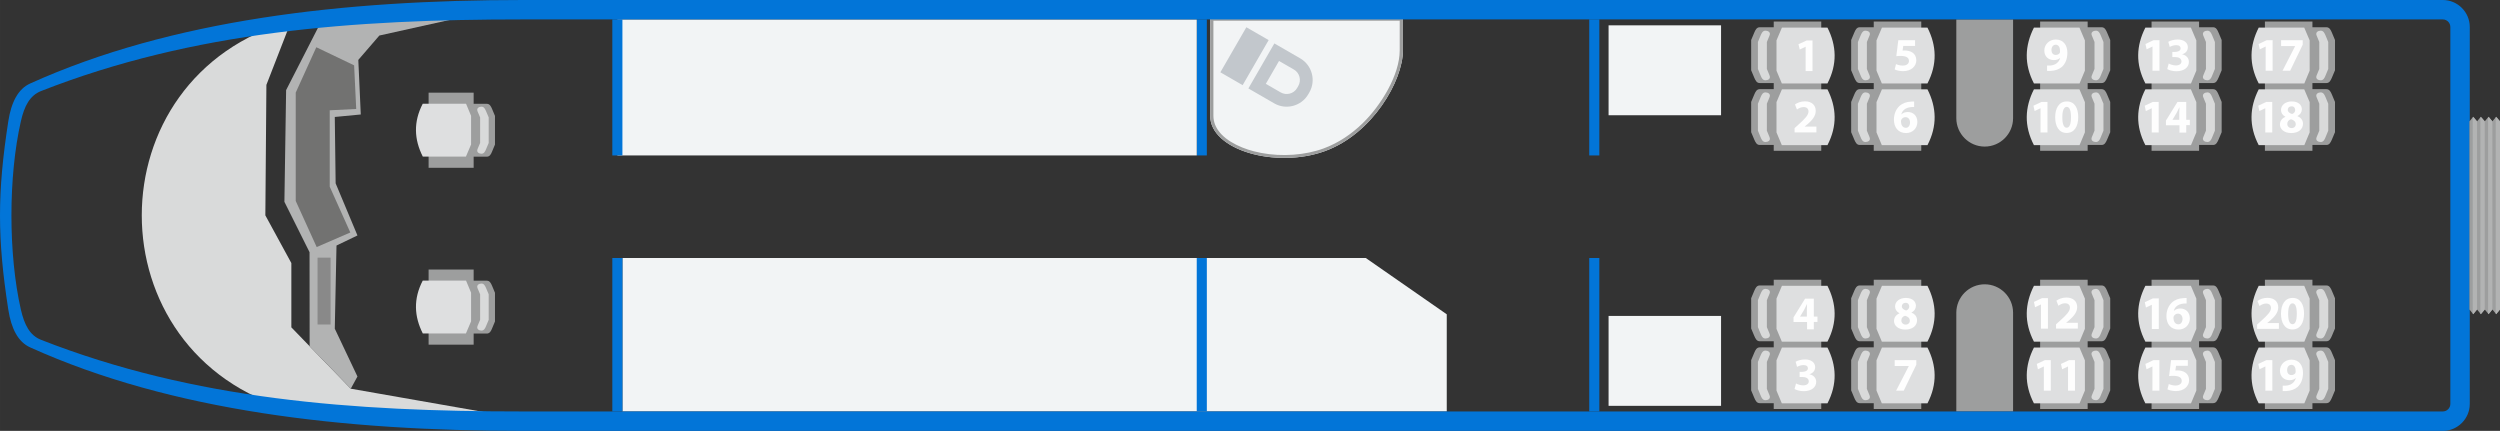 <svg xmlns:dc="http://purl.org/dc/elements/1.1/" xmlns:cc="http://creativecommons.org/ns#" xmlns:rdf="http://www.w3.org/1999/02/22-rdf-syntax-ns#" xmlns:svg="http://www.w3.org/2000/svg" xmlns="http://www.w3.org/2000/svg" version="1.1" width="930.06" height="160.299" viewBox="0 0 26248.352 4524" id="svg19211" xml:space="preserve" style="fill-rule:evenodd"><rect x="0" y="0" width="26248.352" height="4524" fill="#333333" stroke="none"/><defs id="defs19405">
 </defs>
 <path d="m 16757,4898 -2024,0 0,1028 c 0,361 693,557 1206,370 499,-182 818,-739 818,-1057 l 0,-341 z" transform="translate(-2027,-4710)" id="path19215" style="fill:#f2f4f5"></path><path d="m 16723,4928 -1956,0 0,998 c 0,32 6,63 18,94 59,147 245,236 405,278 210,55 452,53 661,-6 25,-7 50,-15 74,-24 158,-58 295,-153 409,-264 193,-188 389,-507 389,-765 l 0,-311 z m 34,-30 -2024,0 0,1028 c 0,361 693,557 1206,370 499,-182 818,-739 818,-1057 l 0,-341 z" transform="translate(-2027,-4710)" id="path19219" style="fill:#9d9e9e"></path><path d="m 14840,5469 273,-473 234,135 -273,473 -234,-135 z m 294,170 273,-473 272,157 c 124,72 167,232 96,356 l -12,21 c -72,124 -232,167 -356,96 l -272,-157 z m 183,-49 156,90 c 60,35 139,14 173,-46 l 12,-21 c 35,-60 14,-139 -46,-173 l -156,-90 -139,241 z" transform="translate(-2027,-4710)" id="path19221" style="fill:#c2c7cc"></path><path d="m 8562,9030 0,-1611 7805,0 850,591 0,1020 z" transform="translate(-2027,-4710)" id="polygon19223" style="fill:#f2f4f5"></path><path d="m 14698,6342 -106,0 0,-1429 106,0 0,1429 z m 0,2688 -106,0 0,-1611 106,0 0,1611 z" transform="translate(-2027,-4710)" id="path19225" style="fill:#0275d8"></path><path d="m 18819,6342 -106,0 0,-1429 106,0 0,1429 z m 0,2688 -106,0 0,-1611 106,0 0,1611 z" transform="translate(-2027,-4710)" id="path19227" style="fill:#0275d8"></path><path d="m 20097,4976 0,944 -1181,0 0,-944 z" transform="translate(-2027,-4710)" id="polygon19229" style="fill:#f2f4f5"></path><path d="m 20097,8027 0,944 -1181,0 0,-944 z" transform="translate(-2027,-4710)" id="polygon19231" style="fill:#f2f4f5"></path><path d="m 21149,9004 -499,0 0,-61 -147,0 c -32,0 -45,-28 -58,-58 l -32,-76 0,-318 32,-76 c 12,-29 26,-58 58,-58 l 147,0 0,-64 -147,0 c -32,0 -45,-28 -58,-58 l -32,-76 0,-318 32,-76 c 12,-29 26,-58 58,-58 l 147,0 0,-60 499,0 c 0,451 0,902 0,1353 z" transform="translate(-2027,-4710)" id="path19233" style="fill:#9d9e9e"></path><path d="m 22199,9004 -499,0 0,-61 -147,0 c -32,0 -45,-28 -58,-58 l -32,-76 0,-318 32,-76 c 12,-29 26,-58 58,-58 l 147,0 0,-64 -147,0 c -32,0 -45,-28 -58,-58 l -32,-76 0,-318 32,-76 c 12,-29 26,-58 58,-58 l 147,0 0,-60 499,0 c 0,451 0,902 0,1353 z" transform="translate(-2027,-4710)" id="path19235" style="fill:#9d9e9e"></path><path d="m 21214,8945 -479,0 c -19,-45 -37,-90 -56,-134 l 0,-318 57,-134 478,0 c 96,189 105,384 0,586 z" transform="translate(-2027,-4710)" id="s3" style="fill:#dedfe0" number="3" type="seat"></path><path d="m 22264,8945 -479,0 c -19,-45 -37,-90 -56,-134 l 0,-318 57,-134 478,0 c 96,189 105,384 0,586 z" transform="translate(-2027,-4710)" id="s7" style="fill:#dedfe0"></path><path d="m 20563,8912 c -28,0 -41,-25 -51,-51 l -28,-68 0,-283 28,-68 c 11,-26 23,-51 51,-51 26,0 58,16 43,51 l -28,68 0,283 28,68 c 15,36 -17,51 -43,51 z" transform="translate(-2027,-4710)" id="path19241" style="fill:#d9dada"></path><path d="m 21613,8912 c -28,0 -41,-25 -51,-51 l -28,-68 0,-283 28,-68 c 11,-26 23,-51 51,-51 26,0 58,16 43,51 l -28,68 0,283 28,68 c 15,36 -17,51 -43,51 z" transform="translate(-2027,-4710)" id="path19243" style="fill:#d9dada"></path><path d="m 21214,8297 -479,0 c -19,-45 -37,-90 -56,-134 l 0,-318 57,-134 478,0 c 96,189 105,384 0,586 z" transform="translate(-2027,-4710)" id="s4" style="fill:#dedfe0" number="4" type="seat"></path><path d="m 22264,8297 -479,0 c -19,-45 -37,-90 -56,-134 l 0,-318 57,-134 478,0 c 96,189 105,384 0,586 z" transform="translate(-2027,-4710)" id="s8" style="fill:#dedfe0" number="8" type="seat"></path><path d="m 20563,8264 c -28,0 -41,-25 -51,-51 l -28,-68 0,-283 28,-68 c 11,-26 23,-51 51,-51 26,0 58,16 43,51 l -28,68 0,283 28,68 c 15,36 -17,51 -43,51 z" transform="translate(-2027,-4710)" id="path19249" style="fill:#d9dada"></path><path d="m 21613,8264 c -28,0 -41,-25 -51,-51 l -28,-68 0,-283 28,-68 c 11,-26 23,-51 51,-51 26,0 58,16 43,51 l -28,68 0,283 28,68 c 15,36 -17,51 -43,51 z" transform="translate(-2027,-4710)" id="path19251" style="fill:#d9dada"></path><path d="m 25807,9004 499,0 0,-61 147,0 c 32,0 45,-28 58,-58 l 32,-76 0,-318 -32,-76 c -12,-29 -26,-58 -58,-58 l -147,0 0,-64 147,0 c 32,0 45,-28 58,-58 l 32,-76 0,-318 -32,-76 c -12,-29 -26,-58 -58,-58 l -147,0 0,-60 -499,0 c 0,451 0,902 0,1353 z" transform="translate(-2027,-4710)" id="path19253" style="fill:#9d9e9e"></path><path d="m 24617,9004 499,0 0,-61 147,0 c 32,0 45,-28 58,-58 l 32,-76 0,-318 -32,-76 c -12,-29 -26,-58 -58,-58 l -147,0 0,-64 147,0 c 32,0 45,-28 58,-58 l 32,-76 0,-318 -32,-76 c -12,-29 -26,-58 -58,-58 l -147,0 0,-60 -499,0 c 0,451 0,902 0,1353 z" transform="translate(-2027,-4710)" id="path19255" style="fill:#9d9e9e"></path><path d="m 23447,9004 499,0 0,-61 147,0 c 32,0 45,-28 58,-58 l 32,-76 0,-318 -32,-76 c -12,-29 -26,-58 -58,-58 l -147,0 0,-64 147,0 c 32,0 45,-28 58,-58 l 32,-76 0,-318 -32,-76 c -12,-29 -26,-58 -58,-58 l -147,0 0,-60 -499,0 c 0,451 0,902 0,1353 z" transform="translate(-2027,-4710)" id="path19257" style="fill:#9d9e9e"></path><path d="m 25742,8945 479,0 c 19,-45 37,-90 56,-134 l 0,-318 -57,-134 -478,0 c -96,189 -105,384 0,586 z" transform="translate(-2027,-4710)" id="s19" style="fill:#dedfe0" number="19" type="seat"></path><path d="m 24552,8945 479,0 c 19,-45 37,-90 56,-134 l 0,-318 -57,-134 -478,0 c -96,189 -105,384 0,586 z" transform="translate(-2027,-4710)" id="s15" style="fill:#dedfe0" number="15" type="seat"></path><path d="m 23382,8945 479,0 c 19,-45 37,-90 56,-134 l 0,-318 -57,-134 -478,0 c -96,189 -105,384 0,586 z" transform="translate(-2027,-4710)" id="s11" style="fill:#dedfe0"></path><path d="m 26393,8912 c 28,0 41,-25 51,-51 l 28,-68 0,-283 -28,-68 c -11,-26 -23,-51 -51,-51 -26,0 -58,16 -43,51 l 28,68 0,283 -28,68 c -15,36 17,51 43,51 z" transform="translate(-2027,-4710)" id="path19265" style="fill:#d9dada"></path><path d="m 25203,8912 c 28,0 41,-25 51,-51 l 28,-68 0,-283 -28,-68 c -11,-26 -23,-51 -51,-51 -26,0 -58,16 -43,51 l 28,68 0,283 -28,68 c -15,36 17,51 43,51 z" transform="translate(-2027,-4710)" id="path19267" style="fill:#d9dada"></path><path d="m 24033,8912 c 28,0 41,-25 51,-51 l 28,-68 0,-283 -28,-68 c -11,-26 -23,-51 -51,-51 -26,0 -58,16 -43,51 l 28,68 0,283 -28,68 c -15,36 17,51 43,51 z" transform="translate(-2027,-4710)" id="path19269" style="fill:#d9dada"></path><path d="m 25742,8297 479,0 c 19,-45 37,-90 56,-134 l 0,-318 -57,-134 -478,0 c -96,189 -105,384 0,586 z" transform="translate(-2027,-4710)" id="s20" style="fill:#dedfe0" number="20" type="seat"></path><path d="m 24552,8297 479,0 c 19,-45 37,-90 56,-134 l 0,-318 -57,-134 -478,0 c -96,189 -105,384 0,586 z" transform="translate(-2027,-4710)" id="s16" style="fill:#dedfe0" number="16" type="seat"></path><path d="m 23382,8297 479,0 c 19,-45 37,-90 56,-134 l 0,-318 -57,-134 -478,0 c -96,189 -105,384 0,586 z" transform="translate(-2027,-4710)" id="s12" style="fill:#dedfe0" number="12" type="seat"></path><path d="m 26393,8264 c 28,0 41,-25 51,-51 l 28,-68 0,-283 -28,-68 c -11,-26 -23,-51 -51,-51 -26,0 -58,16 -43,51 l 28,68 0,283 -28,68 c -15,36 17,51 43,51 z" transform="translate(-2027,-4710)" id="path19277" style="fill:#d9dada"></path><path d="m 25203,8264 c 28,0 41,-25 51,-51 l 28,-68 0,-283 -28,-68 c -11,-26 -23,-51 -51,-51 -26,0 -58,16 -43,51 l 28,68 0,283 -28,68 c -15,36 17,51 43,51 z" transform="translate(-2027,-4710)" id="path19279" style="fill:#d9dada"></path><path d="m 24033,8264 c 28,0 41,-25 51,-51 l 28,-68 0,-283 -28,-68 c -11,-26 -23,-51 -51,-51 -26,0 -58,16 -43,51 l 28,68 0,283 -28,68 c -15,36 17,51 43,51 z" transform="translate(-2027,-4710)" id="path19281" style="fill:#d9dada"></path><path d="m 22568,9030 595,0 0,-1037 c 0,-164 -134,-298 -298,-298 -164,0 -298,134 -298,298 l 0,1037 z" transform="translate(-2027,-4710)" id="path19283" style="fill:#9d9e9e"></path><path d="m 25954,8164 0,-62 -122,0 0,-1 30,-25 c 47,-41 85,-84 85,-139 0,-58 -40,-100 -113,-100 -43,0 -81,15 -105,33 l 21,53 c 17,-12 41,-26 69,-26 37,0 52,21 52,47 -1,38 -35,74 -105,137 l -41,37 0,45 228,0 z m 144,-326 c -83,0 -122,73 -122,166 0,91 37,165 120,165 81,0 122,-69 122,-167 0,-88 -34,-164 -120,-164 z m -1,57 c 30,0 45,38 45,109 0,73 -16,110 -45,110 -29,0 -46,-35 -46,-109 0,-75 19,-110 46,-110 z" transform="translate(-2027,-4710)" id="n20" style="fill:#fefefe;fill-rule:nonzero" number="20" type="number"></path><path d="m 24620,8164 73,0 0,-321 -62,0 -85,40 12,56 61,-29 1,0 0,254 z m 363,-325 c -7,0 -16,-1 -30,1 -50,2 -92,18 -123,47 -35,33 -57,83 -57,143 0,77 42,140 128,140 69,0 118,-52 118,-116 0,-67 -45,-105 -99,-105 -30,0 -52,9 -68,25 l -1,0 c 8,-37 38,-71 105,-77 12,-1 21,-1 29,-1 l 0,-58 z m -84,276 c -35,0 -51,-31 -52,-65 0,-9 1,-15 3,-19 7,-16 24,-28 44,-28 32,0 48,26 48,55 0,33 -17,57 -43,57 z" transform="translate(-2027,-4710)" id="n16" style="fill:#fefefe;fill-rule:nonzero" number="16" type="number"></path><path d="m 23456,8161 73,0 0,-321 -62,0 -85,40 12,56 61,-29 1,0 0,254 z m 387,0 0,-62 -122,0 0,-1 30,-25 c 47,-41 85,-84 85,-139 0,-58 -40,-100 -113,-100 -43,0 -81,15 -105,33 l 21,53 c 17,-12 41,-26 69,-26 37,0 52,21 52,47 -1,38 -35,74 -105,137 l -41,37 0,45 228,0 z" transform="translate(-2027,-4710)" id="n12" style="fill:#fefefe;fill-rule:nonzero" number="12" type="number"></path><path d="m 25812,8812 73,0 0,-321 -62,0 -85,40 12,56 61,-29 1,0 0,254 z m 182,4 c 8,1 22,1 34,0 50,-2 92,-17 123,-44 35,-33 56,-81 56,-148 0,-75 -39,-138 -121,-138 -71,0 -121,53 -121,116 0,63 45,100 100,100 29,0 50,-8 65,-23 l 1,0 c -5,24 -19,45 -41,60 -17,12 -40,18 -63,20 -15,0 -23,1 -33,0 l 0,58 z m 89,-276 c 35,0 48,34 47,68 0,9 -1,14 -3,19 -7,11 -21,21 -42,21 -30,0 -45,-24 -45,-51 0,-34 18,-56 43,-56 z" transform="translate(-2027,-4710)" id="n19" style="fill:#fefefe;fill-rule:nonzero" number="19" type="number"></path><path d="m 24626,8812 73,0 0,-321 -62,0 -85,40 12,56 61,-29 1,0 0,254 z m 373,-321 -177,0 -21,168 c 13,-2 25,-3 43,-3 64,0 90,20 90,53 0,34 -33,49 -64,49 -29,0 -58,-9 -72,-16 l -14,56 c 18,9 50,18 89,18 86,0 138,-53 138,-113 0,-38 -15,-64 -39,-81 -22,-16 -54,-23 -84,-23 -8,0 -14,0 -21,1 l 7,-49 124,0 0,-62 z" transform="translate(-2027,-4710)" id="n15" style="fill:#fefefe;fill-rule:nonzero" number="15" type="number"></path><path d="m 23486,8812 73,0 0,-321 -62,0 -85,40 12,56 61,-29 1,0 0,254 z m 254,0 73,0 0,-321 -62,0 -85,40 12,56 61,-29 1,0 0,254 z" transform="translate(-2027,-4710)" id="n11" style="fill:#fefefe;fill-rule:nonzero"></path><path d="m 21071,8167 0,-77 38,0 0,-56 -38,0 0,-188 -92,0 -121,196 0,49 142,0 0,77 71,0 z m -144,-133 0,-1 42,-70 c 11,-20 20,-39 30,-60 l 1,0 c -1,21 -2,41 -2,60 l 0,71 -73,0 z" transform="translate(-2027,-4710)" id="n4" style="fill:#fefefe;fill-rule:nonzero" number="4" type="number"></path><path d="m 20870,8795 c 19,11 54,22 95,22 81,0 131,-41 131,-98 0,-42 -31,-72 -70,-79 l 0,-1 c 40,-13 59,-41 59,-75 0,-44 -38,-80 -106,-80 -42,0 -80,12 -99,24 l 15,54 c 13,-8 41,-19 67,-19 32,0 47,14 47,34 0,27 -32,37 -57,37 l -30,0 0,54 31,0 c 33,0 65,14 65,46 0,24 -20,42 -59,42 -31,0 -61,-12 -75,-20 l -15,57 z" transform="translate(-2027,-4710)" id="n3" style="fill:#fefefe;fill-rule:nonzero" number="3" type="number"></path><path d="m 21970,8000 c -35,15 -57,42 -57,81 0,43 38,89 119,89 75,0 123,-40 123,-98 0,-41 -28,-68 -59,-80 l 0,-1 c 32,-16 47,-43 47,-71 0,-39 -31,-82 -106,-82 -64,0 -113,36 -113,90 0,28 15,54 46,71 l 0,1 z m 65,118 c -28,0 -46,-22 -45,-45 0,-23 14,-41 39,-48 29,8 50,25 50,53 0,23 -18,40 -44,40 z m -1,-229 c 28,0 39,20 39,40 0,20 -15,36 -33,41 -26,-8 -45,-22 -45,-43 0,-20 13,-37 39,-37 z" transform="translate(-2027,-4710)" id="n8" style="fill:#fefefe;fill-rule:nonzero" number="8" type="number"></path><path d="m 22015,8812 132,-273 0,-48 -227,0 0,62 148,0 0,1 -133,258 z" transform="translate(-2027,-4710)" id="n7" style="fill:#fefefe;fill-rule:nonzero"></path><path d="m 21149,6293 -499,0 0,-61 -147,0 c -32,0 -45,-28 -58,-58 l -32,-76 0,-318 32,-76 c 12,-29 26,-58 58,-58 l 147,0 0,-64 -147,0 c -32,0 -45,-28 -58,-58 l -32,-76 0,-318 32,-76 c 12,-29 26,-58 58,-58 l 147,0 0,-60 499,0 c 0,451 0,902 0,1353 z" transform="translate(-2027,-4710)" id="path19305" style="fill:#9d9e9e"></path><path d="m 22199,6293 -499,0 0,-61 -147,0 c -32,0 -45,-28 -58,-58 l -32,-76 0,-318 32,-76 c 12,-29 26,-58 58,-58 l 147,0 0,-64 -147,0 c -32,0 -45,-28 -58,-58 l -32,-76 0,-318 32,-76 c 12,-29 26,-58 58,-58 l 147,0 0,-60 499,0 c 0,451 0,902 0,1353 z" transform="translate(-2027,-4710)" id="path19307" style="fill:#9d9e9e"></path><path d="m 21214,6234 -479,0 c -19,-45 -37,-90 -56,-134 l 0,-318 57,-134 478,0 c 96,189 105,384 0,586 z" transform="translate(-2027,-4710)" id="s2" style="fill:#dedfe0" number="2" type="seat"></path><path d="m 14592,4914 0,1428 -6083,0 0,-1428 z" transform="translate(-2027,-4710)" id="polygon19311" style="fill:#f2f4f5"></path><path d="m 22264,6234 -479,0 c -19,-45 -37,-90 -56,-134 l 0,-318 57,-134 478,0 c 96,189 105,384 0,586 z" transform="translate(-2027,-4710)" id="s6" style="fill:#dedfe0"></path><path d="m 20563,6201 c -28,0 -41,-25 -51,-51 l -28,-68 0,-283 28,-68 c 11,-26 23,-51 51,-51 26,0 58,16 43,51 l -28,68 0,283 28,68 c 15,36 -17,51 -43,51 z" transform="translate(-2027,-4710)" id="path19315" style="fill:#d9dada"></path><path d="m 21613,6201 c -28,0 -41,-25 -51,-51 l -28,-68 0,-283 28,-68 c 11,-26 23,-51 51,-51 26,0 58,16 43,51 l -28,68 0,283 28,68 c 15,36 -17,51 -43,51 z" transform="translate(-2027,-4710)" id="path19317" style="fill:#d9dada"></path><path d="m 21214,5586 -479,0 c -19,-45 -37,-90 -56,-134 l 0,-318 57,-134 478,0 c 96,189 105,384 0,586 z" transform="translate(-2027,-4710)" id="s1" style="fill:#dedfe0"></path><path d="m 22264,5586 -479,0 c -19,-45 -37,-90 -56,-134 l 0,-318 57,-134 478,0 c 96,189 105,384 0,586 z" transform="translate(-2027,-4710)" id="s5" style="fill:#dedfe0"></path><path d="m 20563,5553 c -28,0 -41,-25 -51,-51 l -28,-68 0,-283 28,-68 c 11,-26 23,-51 51,-51 26,0 58,16 43,51 l -28,68 0,283 28,68 c 15,36 -17,51 -43,51 z" transform="translate(-2027,-4710)" id="path19323" style="fill:#d9dada"></path><path d="m 21613,5553 c -28,0 -41,-25 -51,-51 l -28,-68 0,-283 28,-68 c 11,-26 23,-51 51,-51 26,0 58,16 43,51 l -28,68 0,283 28,68 c 15,36 -17,51 -43,51 z" transform="translate(-2027,-4710)" id="path19325" style="fill:#d9dada"></path><path d="m 25807,6293 499,0 0,-61 147,0 c 32,0 45,-28 58,-58 l 32,-76 0,-318 -32,-76 c -12,-29 -26,-58 -58,-58 l -147,0 0,-64 147,0 c 32,0 45,-28 58,-58 l 32,-76 0,-318 -32,-76 c -12,-29 -26,-58 -58,-58 l -147,0 0,-60 -499,0 c 0,451 0,902 0,1353 z" transform="translate(-2027,-4710)" id="path19327" style="fill:#9d9e9e"></path><path d="m 24617,6293 499,0 0,-61 147,0 c 32,0 45,-28 58,-58 l 32,-76 0,-318 -32,-76 c -12,-29 -26,-58 -58,-58 l -147,0 0,-64 147,0 c 32,0 45,-28 58,-58 l 32,-76 0,-318 -32,-76 c -12,-29 -26,-58 -58,-58 l -147,0 0,-60 -499,0 c 0,451 0,902 0,1353 z" transform="translate(-2027,-4710)" id="path19329" style="fill:#9d9e9e"></path><path d="m 23447,6293 499,0 0,-61 147,0 c 32,0 45,-28 58,-58 l 32,-76 0,-318 -32,-76 c -12,-29 -26,-58 -58,-58 l -147,0 0,-64 147,0 c 32,0 45,-28 58,-58 l 32,-76 0,-318 -32,-76 c -12,-29 -26,-58 -58,-58 l -147,0 0,-60 -499,0 c 0,451 0,902 0,1353 z" transform="translate(-2027,-4710)" id="path19331" style="fill:#9d9e9e"></path><path d="m 25742,6234 479,0 c 19,-45 37,-90 56,-134 l 0,-318 -57,-134 -478,0 c -96,189 -105,384 0,586 z" transform="translate(-2027,-4710)" id="s18" style="fill:#dedfe0" number="18" type="seat"></path><path d="m 24552,6234 479,0 c 19,-45 37,-90 56,-134 l 0,-318 -57,-134 -478,0 c -96,189 -105,384 0,586 z" transform="translate(-2027,-4710)" id="s14" style="fill:#dedfe0" number="14" type="seat"></path><path d="m 23382,6234 479,0 c 19,-45 37,-90 56,-134 l 0,-318 -57,-134 -478,0 c -96,189 -105,384 0,586 z" transform="translate(-2027,-4710)" id="s10" style="fill:#dedfe0" number="10" type="seat"></path><path d="m 26393,6201 c 28,0 41,-25 51,-51 l 28,-68 0,-283 -28,-68 c -11,-26 -23,-51 -51,-51 -26,0 -58,16 -43,51 l 28,68 0,283 -28,68 c -15,36 17,51 43,51 z" transform="translate(-2027,-4710)" id="path19339" style="fill:#d9dada"></path><path d="m 25203,6201 c 28,0 41,-25 51,-51 l 28,-68 0,-283 -28,-68 c -11,-26 -23,-51 -51,-51 -26,0 -58,16 -43,51 l 28,68 0,283 -28,68 c -15,36 17,51 43,51 z" transform="translate(-2027,-4710)" id="path19341" style="fill:#d9dada"></path><path d="m 24033,6201 c 28,0 41,-25 51,-51 l 28,-68 0,-283 -28,-68 c -11,-26 -23,-51 -51,-51 -26,0 -58,16 -43,51 l 28,68 0,283 -28,68 c -15,36 17,51 43,51 z" transform="translate(-2027,-4710)" id="path19343" style="fill:#d9dada"></path><path d="m 25742,5586 479,0 c 19,-45 37,-90 56,-134 l 0,-318 -57,-134 -478,0 c -96,189 -105,384 0,586 z" transform="translate(-2027,-4710)" id="s17" style="fill:#dedfe0" number="17" type="seat"></path><path d="m 24552,5586 479,0 c 19,-45 37,-90 56,-134 l 0,-318 -57,-134 -478,0 c -96,189 -105,384 0,586 z" transform="translate(-2027,-4710)" id="s13" style="fill:#dedfe0" number="13" type="seat"></path><path d="m 23382,5586 479,0 c 19,-45 37,-90 56,-134 l 0,-318 -57,-134 -478,0 c -96,189 -105,384 0,586 z" transform="translate(-2027,-4710)" id="s9" style="fill:#dedfe0"></path><path d="m 26393,5553 c 28,0 41,-25 51,-51 l 28,-68 0,-283 -28,-68 c -11,-26 -23,-51 -51,-51 -26,0 -58,16 -43,51 l 28,68 0,283 -28,68 c -15,36 17,51 43,51 z" transform="translate(-2027,-4710)" id="path19351" style="fill:#d9dada"></path><path d="m 25203,5553 c 28,0 41,-25 51,-51 l 28,-68 0,-283 -28,-68 c -11,-26 -23,-51 -51,-51 -26,0 -58,16 -43,51 l 28,68 0,283 -28,68 c -15,36 17,51 43,51 z" transform="translate(-2027,-4710)" id="path19353" style="fill:#d9dada"></path><path d="m 24033,5553 c 28,0 41,-25 51,-51 l 28,-68 0,-283 -28,-68 c -11,-26 -23,-51 -51,-51 -26,0 -58,16 -43,51 l 28,68 0,283 -28,68 c -15,36 17,51 43,51 z" transform="translate(-2027,-4710)" id="path19355" style="fill:#d9dada"></path><path d="m 22568,4914 595,0 0,1037 c 0,164 -134,298 -298,298 -164,0 -298,-134 -298,-298 l 0,-1037 z" transform="translate(-2027,-4710)" id="path19357" style="fill:#9d9e9e"></path><path d="m 25815,5453 73,0 0,-321 -62,0 -85,40 12,56 61,-29 1,0 0,254 z m 162,-321 0,62 147,0 0,1 -132,258 80,0 132,-274 0,-47 -227,0 z" transform="translate(-2027,-4710)" id="n17" style="fill:#fefefe;fill-rule:nonzero" number="17" type="number"></path><path d="m 24627,5453 73,0 0,-321 -62,0 -85,40 12,56 61,-29 1,0 0,254 z m 156,-17 c 19,11 54,22 95,22 81,0 131,-41 131,-98 0,-42 -31,-72 -70,-79 l 0,-1 c 40,-13 59,-41 59,-75 0,-44 -38,-80 -106,-80 -42,0 -80,12 -99,24 l 15,54 c 13,-8 41,-19 67,-19 32,0 47,14 47,34 0,27 -32,37 -57,37 l -30,0 0,54 31,0 c 33,0 65,14 65,46 0,24 -20,42 -59,42 -31,0 -61,-12 -75,-20 l -15,57 z" transform="translate(-2027,-4710)" id="n13" style="fill:#fefefe;fill-rule:nonzero" number="13" type="number"></path><path d="m 23520,5455 c 8,1 22,1 34,0 50,-2 92,-17 123,-44 35,-33 56,-81 56,-148 0,-75 -39,-138 -121,-138 -71,0 -121,53 -121,116 0,63 45,100 100,100 29,0 50,-8 65,-23 l 1,0 c -5,24 -19,45 -41,60 -17,12 -40,18 -63,20 -15,0 -23,1 -33,0 l 0,58 z m 89,-276 c 35,0 48,34 47,68 0,9 -1,14 -3,19 -7,11 -21,21 -42,21 -30,0 -45,-24 -45,-51 0,-34 18,-56 43,-56 z" transform="translate(-2027,-4710)" id="n9" style="fill:#fefefe;fill-rule:nonzero"></path><path d="m 25811,6101 73,0 0,-321 -62,0 -85,40 12,56 61,-29 1,0 0,254 z m 211,-164 c -35,15 -57,42 -57,81 0,43 38,89 119,89 75,0 123,-40 123,-98 0,-41 -28,-68 -59,-80 l 0,-1 c 32,-16 47,-43 47,-71 0,-39 -31,-82 -106,-82 -64,0 -113,36 -113,90 0,28 15,54 46,71 l 0,1 z m 65,118 c -28,0 -46,-22 -45,-45 0,-23 14,-41 39,-48 29,8 50,25 50,53 0,23 -18,40 -44,40 z m -1,-229 c 28,0 39,20 39,40 0,20 -15,36 -33,41 -26,-8 -45,-22 -45,-43 0,-20 13,-37 39,-37 z" transform="translate(-2027,-4710)" id="n18" style="fill:#fefefe;fill-rule:nonzero" number="18" type="number"></path><path d="m 24619,6101 73,0 0,-321 -62,0 -85,40 12,56 61,-29 1,0 0,254 z m 362,0 0,-77 38,0 0,-56 -38,0 0,-188 -92,0 -121,196 0,49 142,0 0,77 71,0 z m -144,-133 0,-1 42,-70 c 11,-20 20,-39 30,-60 l 1,0 c -1,21 -2,41 -2,60 l 0,71 -73,0 z" transform="translate(-2027,-4710)" id="n14" style="fill:#fefefe;fill-rule:nonzero" number="14" type="number"></path><path d="m 23451,6101 73,0 0,-321 -62,0 -85,40 12,56 61,-29 1,0 0,254 z m 276,-326 c -83,0 -122,73 -122,166 0,91 37,165 120,165 81,0 122,-69 122,-167 0,-88 -34,-164 -120,-164 z m -1,57 c 30,0 45,38 45,109 0,73 -16,110 -45,110 -29,0 -46,-35 -46,-109 0,-75 19,-110 46,-110 z" transform="translate(-2027,-4710)" id="n10" style="fill:#fefefe;fill-rule:nonzero" number="10" type="number"></path><path d="m 20923,5230 61,-29 1,0 0,255 72,0 0,-321 -61,0 -86,39 z" transform="translate(-2027,-4710)" id="n1" style="fill:#fefefe;fill-rule:nonzero"></path><path d="m 21098,6101 0,-62 -122,0 0,-1 30,-25 c 47,-41 85,-84 85,-139 0,-58 -40,-100 -113,-100 -43,0 -81,15 -105,33 l 21,53 c 17,-12 41,-26 69,-26 37,0 52,21 52,47 -1,38 -35,74 -105,137 l -41,37 0,45 228,0 z" transform="translate(-2027,-4710)" id="n2" style="fill:#fefefe;fill-rule:nonzero" number="2" type="number"></path><path d="m 22135,5132 -177,0 -21,168 c 13,-2 25,-3 43,-3 64,0 90,20 90,53 0,34 -33,49 -64,49 -29,0 -58,-9 -72,-16 l -14,56 c 18,9 50,18 89,18 86,0 138,-53 138,-113 0,-38 -15,-64 -39,-81 -22,-16 -54,-23 -84,-23 -8,0 -14,0 -21,1 l 7,-49 124,0 0,-62 z" transform="translate(-2027,-4710)" id="n5" style="fill:#fefefe;fill-rule:nonzero"></path><path d="m 22122,5776 c -7,0 -16,-1 -30,1 -50,2 -92,18 -123,47 -35,33 -57,83 -57,143 0,77 42,140 128,140 69,0 118,-52 118,-116 0,-67 -45,-105 -99,-105 -30,0 -52,9 -68,25 l -1,0 c 8,-37 38,-71 105,-77 12,-1 21,-1 29,-1 l 0,-58 z m -84,276 c -35,0 -51,-31 -52,-65 0,-9 1,-15 3,-19 7,-16 24,-28 44,-28 32,0 48,26 48,55 0,33 -17,57 -43,57 z" transform="translate(-2027,-4710)" id="n6" style="fill:#fefefe;fill-rule:nonzero"></path><path d="m 5086,4928 c -2094,586 -2094,3500 0,4087 l 1136,85 1552,53 -2064,-362 -624,-644 0,-675 -273,-501 11,-1370 262,-674 z" transform="translate(-2027,-4710)" id="path19379" style="fill:#d9dada"></path><path d="m 5780,7182 -229,-547 -9,-697 273,-26 -26,-573 221,-256 996,-221 -1596,53 -379,741 -18,1173 264,529 1,988 432,445 70,-128 -238,-502 18,-873 z" transform="translate(-2027,-4710)" id="polygon19381" style="fill:#b2b3b3"></path><path d="m 5498,7415 0,702 -137,0 0,-702 z" transform="translate(-2027,-4710)" id="polygon19383" style="fill:#898989"></path><path d="m 5767,5854 -22,-458 -397,-190 -216,476 0,1138 220,484 353,-153 -216,-481 0,-802 z" transform="translate(-2027,-4710)" id="polygon19385" style="fill:#727271"></path><path d="m 7516,4914 20159,0 c 44,0 79,36 79,79 l 0,3958 c 0,44 -36,79 -79,79 l -20159,0 c -1782,0 -3453,-123 -5058,-752 -119,-47 -175,-158 -212,-318 -132,-580 -132,-1396 0,-1976 36,-159 93,-271 212,-318 1604,-629 3275,-752 5058,-752 z m 0,4320 20159,0 c 156,0 283,-128 283,-283 l 0,-3958 c 0,-156 -128,-283 -283,-283 l -20159,0 c -1877,0 -3686,205 -5173,877 -126,57 -198,196 -229,397 -116,750 -116,1227 0,1976 31,201 103,340 229,397 1487,672 3295,877 5173,877 z" transform="translate(-2027,-4710)" id="path19387" style="fill:#0275d8"></path><path d="m 6527,5683 473,0 0,117 139,0 c 30,0 43,27 55,55 l 30,72 0,301 -30,72 c -11,28 -25,55 -55,55 l -139,0 0,117 -473,0 0,-788 z" transform="translate(-2027,-4710)" id="path19389" style="fill:#9d9e9e"></path><path d="m 6466,5799 454,0 c 18,42 35,85 53,127 l 0,301 -54,127 -453,0 c -91,-180 -100,-364 0,-556 z" transform="translate(-2027,-4710)" id="path19391" style="fill:#dedfe0"></path><path d="m 7082,5830 c 27,0 38,24 49,49 l 27,64 0,268 -27,64 c -10,25 -22,49 -49,49 -24,0 -55,-15 -41,-49 l 27,-64 0,-268 -27,-64 c -14,-34 17,-49 41,-49 z" transform="translate(-2027,-4710)" id="path19393" style="fill:#d9dada"></path><path d="m 6527,7540 473,0 0,117 139,0 c 30,0 43,27 55,55 l 30,72 0,301 -30,72 c -11,28 -25,55 -55,55 l -139,0 0,117 -473,0 0,-788 z" transform="translate(-2027,-4710)" id="path19395" style="fill:#9d9e9e"></path><path d="m 6466,7656 454,0 c 18,42 35,85 53,127 l 0,301 -54,127 -453,0 c -91,-180 -100,-364 0,-556 z" transform="translate(-2027,-4710)" id="path19397" style="fill:#dedfe0"></path><path d="m 7082,7687 c 27,0 38,24 49,49 l 27,64 0,268 -27,64 c -10,25 -22,49 -49,49 -24,0 -55,-15 -41,-49 l 27,-64 0,-268 -27,-64 c -14,-34 17,-49 41,-49 z" transform="translate(-2027,-4710)" id="path19399" style="fill:#d9dada"></path><path d="m 8562,6342 -106,0 0,-1429 106,0 0,1429 z m 0,2688 -106,0 0,-1611 106,0 0,1611 z" transform="translate(-2027,-4710)" id="path19401" style="fill:#0275d8"></path>
<g transform="translate(16106.353,-9059.5)" id="_1226007552"><polygon points="9901,12309 9861,12358 9821,12309 9821,10334 9861,10285 9901,10334 9941,10285 9982,10334 10022,10285 10062,10334 10102,10285 10142,10334 10142,12309 10102,12358 10062,12309 10022,12358 9982,12309 9941,12358 " id="polygon25759" style="fill:#9d9e9e"></polygon><polygon points="9856,10292 9866,10292 9901,10334 9901,12309 9861,12358 9856,12352 9856,10292 " id="polygon25761" style="fill:#b2b3b3"></polygon><polygon points="10017,10292 10027,10292 10062,10334 10062,12309 10022,12358 10017,12352 10017,10292 " id="polygon25763" style="fill:#b2b3b3"></polygon><polygon points="9936,10292 9946,10292 9982,10334 9982,12309 9941,12358 9936,12352 9936,10292 " id="polygon25765" style="fill:#b2b3b3"></polygon><polygon points="10097,10292 10107,10292 10142,10334 10142,12309 10102,12358 10097,12352 10097,10292 " id="polygon25767" style="fill:#b2b3b3"></polygon></g>
     </svg>
